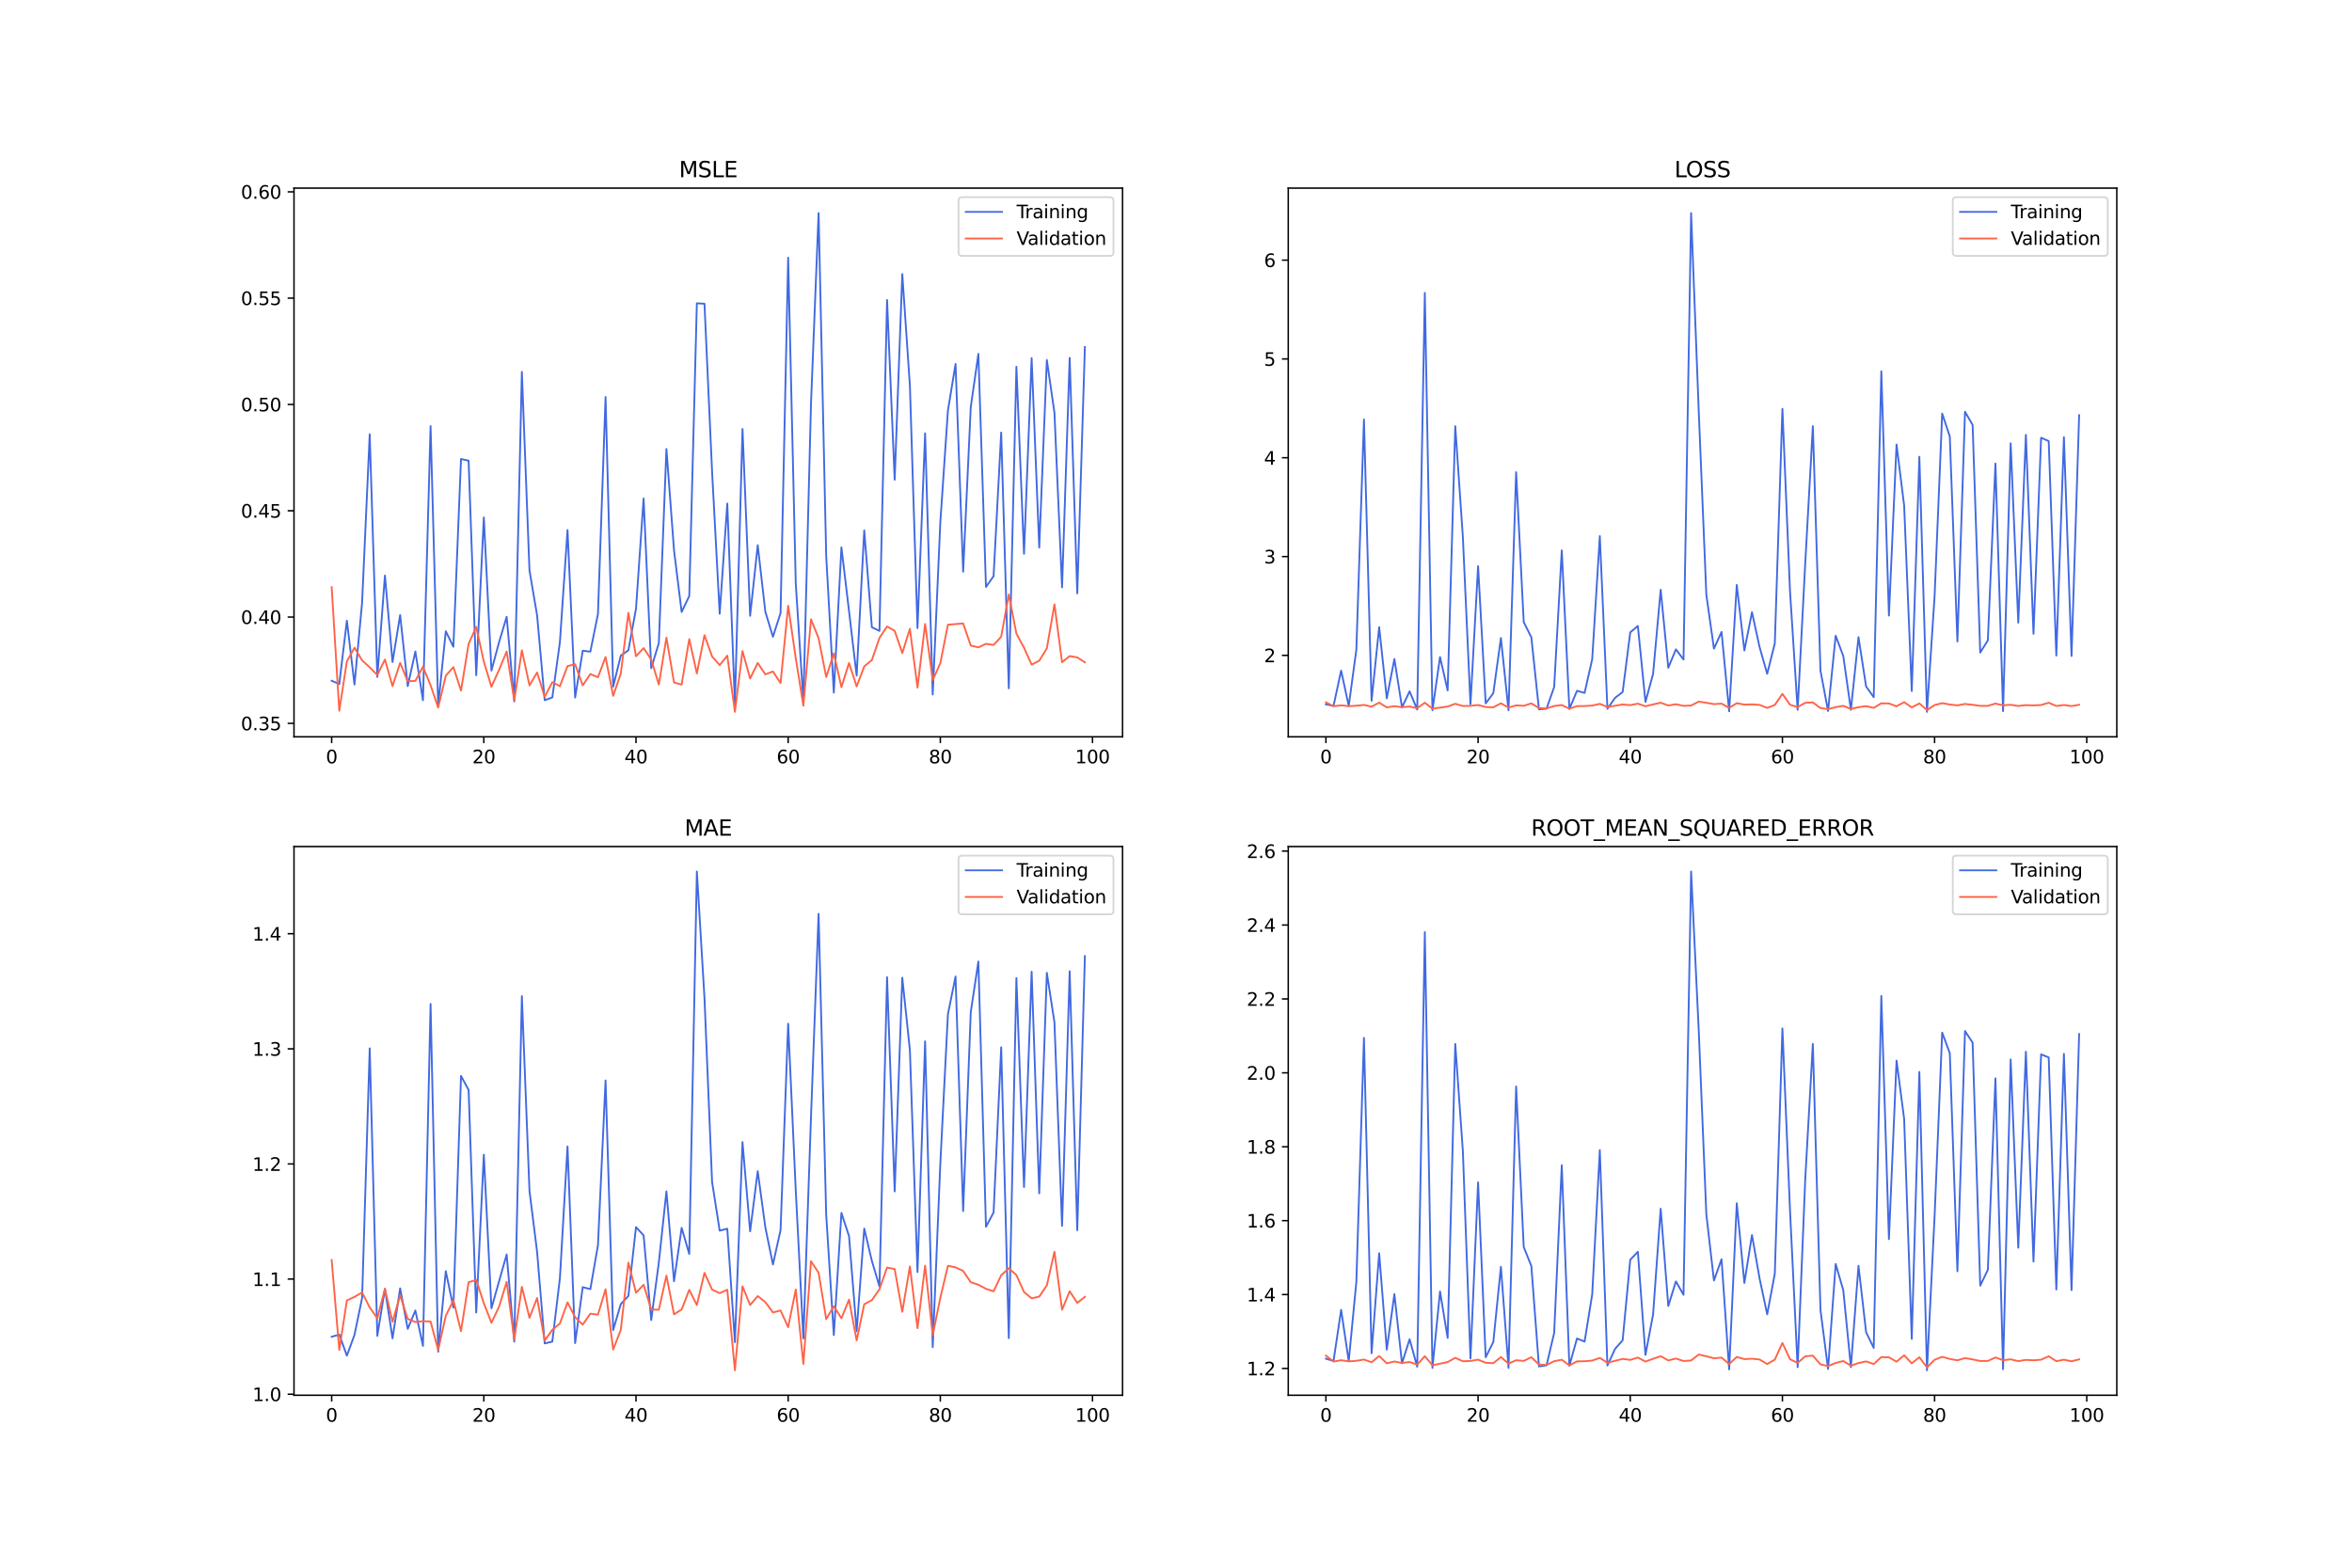 <?xml version="1.0" encoding="utf-8" standalone="no"?>
<!DOCTYPE svg PUBLIC "-//W3C//DTD SVG 1.1//EN"
  "http://www.w3.org/Graphics/SVG/1.1/DTD/svg11.dtd">
<svg xmlns:xlink="http://www.w3.org/1999/xlink" width="1296pt" height="864pt" viewBox="0 0 1296 864" xmlns="http://www.w3.org/2000/svg" version="1.1">
 <defs>
  <style type="text/css">*{stroke-linejoin: round; stroke-linecap: butt}</style>
 </defs>
 <g id="figure_1">
  <g id="patch_1">
   <path d="M 0 864 
L 1296 864 
L 1296 0 
L 0 0 
z
" style="fill: #ffffff"/>
  </g>
  <g id="axes_1">
   <g id="patch_2">
    <path d="M 162 406.08 
L 618.545 406.08 
L 618.545 103.68 
L 162 103.68 
z
" style="fill: #ffffff"/>
   </g>
   <g id="matplotlib.axis_1">
    <g id="xtick_1">
     <g id="line2d_1">
      <defs>
       <path id="m0ec8a1a618" d="M 0 0 
L 0 3.5 
" style="stroke: #000000; stroke-width: 0.8"/>
      </defs>
      <g>
       <use xlink:href="#m0ec8a1a618" x="182.752" y="406.08" style="stroke: #000000; stroke-width: 0.8"/>
      </g>
     </g>
     <g id="text_1">
      <!-- 0 -->
      <g transform="translate(179.571 420.678) scale(0.1 -0.1)">
       <defs>
        <path id="DejaVuSans-30" d="M 2034 4250 
Q 1547 4250 1301 3770 
Q 1056 3291 1056 2328 
Q 1056 1369 1301 889 
Q 1547 409 2034 409 
Q 2525 409 2770 889 
Q 3016 1369 3016 2328 
Q 3016 3291 2770 3770 
Q 2525 4250 2034 4250 
z
M 2034 4750 
Q 2819 4750 3233 4129 
Q 3647 3509 3647 2328 
Q 3647 1150 3233 529 
Q 2819 -91 2034 -91 
Q 1250 -91 836 529 
Q 422 1150 422 2328 
Q 422 3509 836 4129 
Q 1250 4750 2034 4750 
z
" transform="scale(0.016)"/>
       </defs>
       <use xlink:href="#DejaVuSans-30"/>
      </g>
     </g>
    </g>
    <g id="xtick_2">
     <g id="line2d_2">
      <g>
       <use xlink:href="#m0ec8a1a618" x="266.599" y="406.08" style="stroke: #000000; stroke-width: 0.8"/>
      </g>
     </g>
     <g id="text_2">
      <!-- 20 -->
      <g transform="translate(260.236 420.678) scale(0.1 -0.1)">
       <defs>
        <path id="DejaVuSans-32" d="M 1228 531 
L 3431 531 
L 3431 0 
L 469 0 
L 469 531 
Q 828 903 1448 1529 
Q 2069 2156 2228 2338 
Q 2531 2678 2651 2914 
Q 2772 3150 2772 3378 
Q 2772 3750 2511 3984 
Q 2250 4219 1831 4219 
Q 1534 4219 1204 4116 
Q 875 4013 500 3803 
L 500 4441 
Q 881 4594 1212 4672 
Q 1544 4750 1819 4750 
Q 2544 4750 2975 4387 
Q 3406 4025 3406 3419 
Q 3406 3131 3298 2873 
Q 3191 2616 2906 2266 
Q 2828 2175 2409 1742 
Q 1991 1309 1228 531 
z
" transform="scale(0.016)"/>
       </defs>
       <use xlink:href="#DejaVuSans-32"/>
       <use xlink:href="#DejaVuSans-30" x="63.623"/>
      </g>
     </g>
    </g>
    <g id="xtick_3">
     <g id="line2d_3">
      <g>
       <use xlink:href="#m0ec8a1a618" x="350.446" y="406.08" style="stroke: #000000; stroke-width: 0.8"/>
      </g>
     </g>
     <g id="text_3">
      <!-- 40 -->
      <g transform="translate(344.083 420.678) scale(0.1 -0.1)">
       <defs>
        <path id="DejaVuSans-34" d="M 2419 4116 
L 825 1625 
L 2419 1625 
L 2419 4116 
z
M 2253 4666 
L 3047 4666 
L 3047 1625 
L 3713 1625 
L 3713 1100 
L 3047 1100 
L 3047 0 
L 2419 0 
L 2419 1100 
L 313 1100 
L 313 1709 
L 2253 4666 
z
" transform="scale(0.016)"/>
       </defs>
       <use xlink:href="#DejaVuSans-34"/>
       <use xlink:href="#DejaVuSans-30" x="63.623"/>
      </g>
     </g>
    </g>
    <g id="xtick_4">
     <g id="line2d_4">
      <g>
       <use xlink:href="#m0ec8a1a618" x="434.292" y="406.08" style="stroke: #000000; stroke-width: 0.8"/>
      </g>
     </g>
     <g id="text_4">
      <!-- 60 -->
      <g transform="translate(427.93 420.678) scale(0.1 -0.1)">
       <defs>
        <path id="DejaVuSans-36" d="M 2113 2584 
Q 1688 2584 1439 2293 
Q 1191 2003 1191 1497 
Q 1191 994 1439 701 
Q 1688 409 2113 409 
Q 2538 409 2786 701 
Q 3034 994 3034 1497 
Q 3034 2003 2786 2293 
Q 2538 2584 2113 2584 
z
M 3366 4563 
L 3366 3988 
Q 3128 4100 2886 4159 
Q 2644 4219 2406 4219 
Q 1781 4219 1451 3797 
Q 1122 3375 1075 2522 
Q 1259 2794 1537 2939 
Q 1816 3084 2150 3084 
Q 2853 3084 3261 2657 
Q 3669 2231 3669 1497 
Q 3669 778 3244 343 
Q 2819 -91 2113 -91 
Q 1303 -91 875 529 
Q 447 1150 447 2328 
Q 447 3434 972 4092 
Q 1497 4750 2381 4750 
Q 2619 4750 2861 4703 
Q 3103 4656 3366 4563 
z
" transform="scale(0.016)"/>
       </defs>
       <use xlink:href="#DejaVuSans-36"/>
       <use xlink:href="#DejaVuSans-30" x="63.623"/>
      </g>
     </g>
    </g>
    <g id="xtick_5">
     <g id="line2d_5">
      <g>
       <use xlink:href="#m0ec8a1a618" x="518.139" y="406.08" style="stroke: #000000; stroke-width: 0.8"/>
      </g>
     </g>
     <g id="text_5">
      <!-- 80 -->
      <g transform="translate(511.776 420.678) scale(0.1 -0.1)">
       <defs>
        <path id="DejaVuSans-38" d="M 2034 2216 
Q 1584 2216 1326 1975 
Q 1069 1734 1069 1313 
Q 1069 891 1326 650 
Q 1584 409 2034 409 
Q 2484 409 2743 651 
Q 3003 894 3003 1313 
Q 3003 1734 2745 1975 
Q 2488 2216 2034 2216 
z
M 1403 2484 
Q 997 2584 770 2862 
Q 544 3141 544 3541 
Q 544 4100 942 4425 
Q 1341 4750 2034 4750 
Q 2731 4750 3128 4425 
Q 3525 4100 3525 3541 
Q 3525 3141 3298 2862 
Q 3072 2584 2669 2484 
Q 3125 2378 3379 2068 
Q 3634 1759 3634 1313 
Q 3634 634 3220 271 
Q 2806 -91 2034 -91 
Q 1263 -91 848 271 
Q 434 634 434 1313 
Q 434 1759 690 2068 
Q 947 2378 1403 2484 
z
M 1172 3481 
Q 1172 3119 1398 2916 
Q 1625 2713 2034 2713 
Q 2441 2713 2670 2916 
Q 2900 3119 2900 3481 
Q 2900 3844 2670 4047 
Q 2441 4250 2034 4250 
Q 1625 4250 1398 4047 
Q 1172 3844 1172 3481 
z
" transform="scale(0.016)"/>
       </defs>
       <use xlink:href="#DejaVuSans-38"/>
       <use xlink:href="#DejaVuSans-30" x="63.623"/>
      </g>
     </g>
    </g>
    <g id="xtick_6">
     <g id="line2d_6">
      <g>
       <use xlink:href="#m0ec8a1a618" x="601.986" y="406.08" style="stroke: #000000; stroke-width: 0.8"/>
      </g>
     </g>
     <g id="text_6">
      <!-- 100 -->
      <g transform="translate(592.442 420.678) scale(0.1 -0.1)">
       <defs>
        <path id="DejaVuSans-31" d="M 794 531 
L 1825 531 
L 1825 4091 
L 703 3866 
L 703 4441 
L 1819 4666 
L 2450 4666 
L 2450 531 
L 3481 531 
L 3481 0 
L 794 0 
L 794 531 
z
" transform="scale(0.016)"/>
       </defs>
       <use xlink:href="#DejaVuSans-31"/>
       <use xlink:href="#DejaVuSans-30" x="63.623"/>
       <use xlink:href="#DejaVuSans-30" x="127.246"/>
      </g>
     </g>
    </g>
   </g>
   <g id="matplotlib.axis_2">
    <g id="ytick_1">
     <g id="line2d_7">
      <defs>
       <path id="me57f637a87" d="M 0 0 
L -3.5 0 
" style="stroke: #000000; stroke-width: 0.8"/>
      </defs>
      <g>
       <use xlink:href="#me57f637a87" x="162" y="398.669" style="stroke: #000000; stroke-width: 0.8"/>
      </g>
     </g>
     <g id="text_7">
      <!-- 0.35 -->
      <g transform="translate(132.734 402.468) scale(0.1 -0.1)">
       <defs>
        <path id="DejaVuSans-2e" d="M 684 794 
L 1344 794 
L 1344 0 
L 684 0 
L 684 794 
z
" transform="scale(0.016)"/>
        <path id="DejaVuSans-33" d="M 2597 2516 
Q 3050 2419 3304 2112 
Q 3559 1806 3559 1356 
Q 3559 666 3084 287 
Q 2609 -91 1734 -91 
Q 1441 -91 1130 -33 
Q 819 25 488 141 
L 488 750 
Q 750 597 1062 519 
Q 1375 441 1716 441 
Q 2309 441 2620 675 
Q 2931 909 2931 1356 
Q 2931 1769 2642 2001 
Q 2353 2234 1838 2234 
L 1294 2234 
L 1294 2753 
L 1863 2753 
Q 2328 2753 2575 2939 
Q 2822 3125 2822 3475 
Q 2822 3834 2567 4026 
Q 2313 4219 1838 4219 
Q 1578 4219 1281 4162 
Q 984 4106 628 3988 
L 628 4550 
Q 988 4650 1302 4700 
Q 1616 4750 1894 4750 
Q 2613 4750 3031 4423 
Q 3450 4097 3450 3541 
Q 3450 3153 3228 2886 
Q 3006 2619 2597 2516 
z
" transform="scale(0.016)"/>
        <path id="DejaVuSans-35" d="M 691 4666 
L 3169 4666 
L 3169 4134 
L 1269 4134 
L 1269 2991 
Q 1406 3038 1543 3061 
Q 1681 3084 1819 3084 
Q 2600 3084 3056 2656 
Q 3513 2228 3513 1497 
Q 3513 744 3044 326 
Q 2575 -91 1722 -91 
Q 1428 -91 1123 -41 
Q 819 9 494 109 
L 494 744 
Q 775 591 1075 516 
Q 1375 441 1709 441 
Q 2250 441 2565 725 
Q 2881 1009 2881 1497 
Q 2881 1984 2565 2268 
Q 2250 2553 1709 2553 
Q 1456 2553 1204 2497 
Q 953 2441 691 2322 
L 691 4666 
z
" transform="scale(0.016)"/>
       </defs>
       <use xlink:href="#DejaVuSans-30"/>
       <use xlink:href="#DejaVuSans-2e" x="63.623"/>
       <use xlink:href="#DejaVuSans-33" x="95.41"/>
       <use xlink:href="#DejaVuSans-35" x="159.033"/>
      </g>
     </g>
    </g>
    <g id="ytick_2">
     <g id="line2d_8">
      <g>
       <use xlink:href="#me57f637a87" x="162" y="340.081" style="stroke: #000000; stroke-width: 0.8"/>
      </g>
     </g>
     <g id="text_8">
      <!-- 0.40 -->
      <g transform="translate(132.734 343.88) scale(0.1 -0.1)">
       <use xlink:href="#DejaVuSans-30"/>
       <use xlink:href="#DejaVuSans-2e" x="63.623"/>
       <use xlink:href="#DejaVuSans-34" x="95.41"/>
       <use xlink:href="#DejaVuSans-30" x="159.033"/>
      </g>
     </g>
    </g>
    <g id="ytick_3">
     <g id="line2d_9">
      <g>
       <use xlink:href="#me57f637a87" x="162" y="281.493" style="stroke: #000000; stroke-width: 0.8"/>
      </g>
     </g>
     <g id="text_9">
      <!-- 0.45 -->
      <g transform="translate(132.734 285.292) scale(0.1 -0.1)">
       <use xlink:href="#DejaVuSans-30"/>
       <use xlink:href="#DejaVuSans-2e" x="63.623"/>
       <use xlink:href="#DejaVuSans-34" x="95.41"/>
       <use xlink:href="#DejaVuSans-35" x="159.033"/>
      </g>
     </g>
    </g>
    <g id="ytick_4">
     <g id="line2d_10">
      <g>
       <use xlink:href="#me57f637a87" x="162" y="222.904" style="stroke: #000000; stroke-width: 0.8"/>
      </g>
     </g>
     <g id="text_10">
      <!-- 0.50 -->
      <g transform="translate(132.734 226.703) scale(0.1 -0.1)">
       <use xlink:href="#DejaVuSans-30"/>
       <use xlink:href="#DejaVuSans-2e" x="63.623"/>
       <use xlink:href="#DejaVuSans-35" x="95.41"/>
       <use xlink:href="#DejaVuSans-30" x="159.033"/>
      </g>
     </g>
    </g>
    <g id="ytick_5">
     <g id="line2d_11">
      <g>
       <use xlink:href="#me57f637a87" x="162" y="164.316" style="stroke: #000000; stroke-width: 0.8"/>
      </g>
     </g>
     <g id="text_11">
      <!-- 0.55 -->
      <g transform="translate(132.734 168.115) scale(0.1 -0.1)">
       <use xlink:href="#DejaVuSans-30"/>
       <use xlink:href="#DejaVuSans-2e" x="63.623"/>
       <use xlink:href="#DejaVuSans-35" x="95.41"/>
       <use xlink:href="#DejaVuSans-35" x="159.033"/>
      </g>
     </g>
    </g>
    <g id="ytick_6">
     <g id="line2d_12">
      <g>
       <use xlink:href="#me57f637a87" x="162" y="105.727" style="stroke: #000000; stroke-width: 0.8"/>
      </g>
     </g>
     <g id="text_12">
      <!-- 0.60 -->
      <g transform="translate(132.734 109.527) scale(0.1 -0.1)">
       <use xlink:href="#DejaVuSans-30"/>
       <use xlink:href="#DejaVuSans-2e" x="63.623"/>
       <use xlink:href="#DejaVuSans-36" x="95.41"/>
       <use xlink:href="#DejaVuSans-30" x="159.033"/>
      </g>
     </g>
    </g>
   </g>
   <g id="line2d_13">
    <path d="M 182.752 375.169 
L 186.944 377.006 
L 191.137 342.089 
L 195.329 377.253 
L 199.521 332.089 
L 203.714 239.341 
L 207.906 373.107 
L 212.098 317.191 
L 216.291 364.869 
L 220.483 338.971 
L 224.675 378.133 
L 228.868 359.047 
L 233.06 385.938 
L 237.252 234.85 
L 241.445 388.815 
L 245.637 347.911 
L 249.829 356.463 
L 254.022 252.974 
L 258.214 253.906 
L 262.406 372.131 
L 266.599 285.179 
L 270.791 369.601 
L 274.983 353.984 
L 279.176 339.934 
L 283.368 386.572 
L 287.56 204.95 
L 291.753 314.361 
L 295.945 339.076 
L 300.137 385.9 
L 304.33 384.403 
L 308.522 353.873 
L 312.714 292.109 
L 316.907 384.444 
L 321.099 358.627 
L 325.292 359.155 
L 329.484 338.404 
L 333.676 218.806 
L 337.869 378.417 
L 342.061 361.343 
L 346.253 358.402 
L 350.446 335.452 
L 354.638 274.736 
L 358.83 368.266 
L 363.023 354.47 
L 367.215 247.456 
L 371.407 303.363 
L 375.6 337.274 
L 379.792 328.496 
L 383.984 167.161 
L 388.177 167.372 
L 392.369 259.762 
L 396.561 338.266 
L 400.754 277.519 
L 404.946 388.158 
L 409.138 236.418 
L 413.331 339.404 
L 417.523 300.47 
L 421.715 337.145 
L 425.908 350.959 
L 430.1 337.863 
L 434.292 142.013 
L 438.485 321.69 
L 442.677 386.667 
L 446.869 222.602 
L 451.062 117.425 
L 455.254 306.396 
L 459.446 381.71 
L 463.639 301.662 
L 467.831 336.795 
L 472.023 372.365 
L 476.216 292.307 
L 480.408 345.692 
L 484.6 347.725 
L 488.793 165.328 
L 492.985 264.371 
L 497.177 151.056 
L 501.37 212.55 
L 505.562 346.173 
L 509.754 238.786 
L 513.947 382.794 
L 518.139 287.723 
L 522.331 226.262 
L 526.524 200.593 
L 530.716 315.093 
L 534.908 224.343 
L 539.101 195.035 
L 543.293 323.48 
L 547.485 317.543 
L 551.678 238.371 
L 555.87 379.38 
L 560.062 202.109 
L 564.255 305.219 
L 568.447 197.384 
L 572.639 301.769 
L 576.832 198.404 
L 581.024 227.474 
L 585.216 323.705 
L 589.409 197.227 
L 593.601 327.043 
L 597.793 191.264 
" clip-path="url(#p6dd8c88935)" style="fill: none; stroke: #4169e1; stroke-linecap: square"/>
   </g>
   <g id="line2d_14">
    <path d="M 182.752 323.594 
L 186.944 391.732 
L 191.137 364.471 
L 195.329 356.985 
L 199.521 363.941 
L 203.714 367.789 
L 207.906 372.001 
L 212.098 363.493 
L 216.291 378.122 
L 220.483 365.357 
L 224.675 375.492 
L 228.868 375.246 
L 233.06 367.478 
L 237.252 377.667 
L 241.445 389.946 
L 245.637 372.406 
L 249.829 367.681 
L 254.022 380.579 
L 258.214 354.877 
L 262.406 345.51 
L 266.599 364.622 
L 270.791 378.505 
L 274.983 369.206 
L 279.176 359.053 
L 283.368 386.061 
L 287.56 358.387 
L 291.753 377.742 
L 295.945 370.636 
L 300.137 383.976 
L 304.33 375.988 
L 308.522 378.175 
L 312.714 367.102 
L 316.907 366.088 
L 321.099 377.729 
L 325.292 371.504 
L 329.484 373.259 
L 333.676 362.1 
L 337.869 383.518 
L 342.061 371.28 
L 346.253 337.796 
L 350.446 361.688 
L 354.638 357.174 
L 358.83 363.451 
L 363.023 377.282 
L 367.215 351.422 
L 371.407 376.14 
L 375.6 377.274 
L 379.792 352.23 
L 383.984 371.163 
L 388.177 350.053 
L 392.369 361.806 
L 396.561 366.567 
L 400.754 361.341 
L 404.946 392.335 
L 409.138 358.832 
L 413.331 373.976 
L 417.523 365.395 
L 421.715 371.667 
L 425.908 370.07 
L 430.1 376.487 
L 434.292 333.852 
L 438.485 362.795 
L 442.677 388.984 
L 446.869 341.325 
L 451.062 351.751 
L 455.254 373.117 
L 459.446 360.105 
L 463.639 378.7 
L 467.831 365.373 
L 472.023 378.302 
L 476.216 367.256 
L 480.408 363.815 
L 484.6 351.593 
L 488.793 345.266 
L 492.985 347.662 
L 497.177 359.94 
L 501.37 346.572 
L 505.562 378.966 
L 509.754 343.892 
L 513.947 374.837 
L 518.139 365.5 
L 522.331 344.303 
L 526.524 343.945 
L 530.716 343.601 
L 534.908 355.803 
L 539.101 356.786 
L 543.293 354.833 
L 547.485 355.459 
L 551.678 350.924 
L 555.87 327.665 
L 560.062 349.24 
L 564.255 356.992 
L 568.447 366.286 
L 572.639 364.154 
L 576.832 357.337 
L 581.024 333.109 
L 585.216 364.957 
L 589.409 361.587 
L 593.601 362.312 
L 597.793 365.024 
" clip-path="url(#p6dd8c88935)" style="fill: none; stroke: #ff6347; stroke-linecap: square"/>
   </g>
   <g id="patch_3">
    <path d="M 162 406.08 
L 162 103.68 
" style="fill: none; stroke: #000000; stroke-width: 0.8; stroke-linejoin: miter; stroke-linecap: square"/>
   </g>
   <g id="patch_4">
    <path d="M 618.545 406.08 
L 618.545 103.68 
" style="fill: none; stroke: #000000; stroke-width: 0.8; stroke-linejoin: miter; stroke-linecap: square"/>
   </g>
   <g id="patch_5">
    <path d="M 162 406.08 
L 618.545 406.08 
" style="fill: none; stroke: #000000; stroke-width: 0.8; stroke-linejoin: miter; stroke-linecap: square"/>
   </g>
   <g id="patch_6">
    <path d="M 162 103.68 
L 618.545 103.68 
" style="fill: none; stroke: #000000; stroke-width: 0.8; stroke-linejoin: miter; stroke-linecap: square"/>
   </g>
   <g id="text_13">
    <!-- MSLE -->
    <g transform="translate(374.152 97.68) scale(0.12 -0.12)">
     <defs>
      <path id="DejaVuSans-4d" d="M 628 4666 
L 1569 4666 
L 2759 1491 
L 3956 4666 
L 4897 4666 
L 4897 0 
L 4281 0 
L 4281 4097 
L 3078 897 
L 2444 897 
L 1241 4097 
L 1241 0 
L 628 0 
L 628 4666 
z
" transform="scale(0.016)"/>
      <path id="DejaVuSans-53" d="M 3425 4513 
L 3425 3897 
Q 3066 4069 2747 4153 
Q 2428 4238 2131 4238 
Q 1616 4238 1336 4038 
Q 1056 3838 1056 3469 
Q 1056 3159 1242 3001 
Q 1428 2844 1947 2747 
L 2328 2669 
Q 3034 2534 3370 2195 
Q 3706 1856 3706 1288 
Q 3706 609 3251 259 
Q 2797 -91 1919 -91 
Q 1588 -91 1214 -16 
Q 841 59 441 206 
L 441 856 
Q 825 641 1194 531 
Q 1563 422 1919 422 
Q 2459 422 2753 634 
Q 3047 847 3047 1241 
Q 3047 1584 2836 1778 
Q 2625 1972 2144 2069 
L 1759 2144 
Q 1053 2284 737 2584 
Q 422 2884 422 3419 
Q 422 4038 858 4394 
Q 1294 4750 2059 4750 
Q 2388 4750 2728 4690 
Q 3069 4631 3425 4513 
z
" transform="scale(0.016)"/>
      <path id="DejaVuSans-4c" d="M 628 4666 
L 1259 4666 
L 1259 531 
L 3531 531 
L 3531 0 
L 628 0 
L 628 4666 
z
" transform="scale(0.016)"/>
      <path id="DejaVuSans-45" d="M 628 4666 
L 3578 4666 
L 3578 4134 
L 1259 4134 
L 1259 2753 
L 3481 2753 
L 3481 2222 
L 1259 2222 
L 1259 531 
L 3634 531 
L 3634 0 
L 628 0 
L 628 4666 
z
" transform="scale(0.016)"/>
     </defs>
     <use xlink:href="#DejaVuSans-4d"/>
     <use xlink:href="#DejaVuSans-53" x="86.279"/>
     <use xlink:href="#DejaVuSans-4c" x="149.756"/>
     <use xlink:href="#DejaVuSans-45" x="205.469"/>
    </g>
   </g>
   <g id="legend_1">
    <g id="patch_7">
     <path d="M 530.164 141.036 
L 611.545 141.036 
Q 613.545 141.036 613.545 139.036 
L 613.545 110.68 
Q 613.545 108.68 611.545 108.68 
L 530.164 108.68 
Q 528.164 108.68 528.164 110.68 
L 528.164 139.036 
Q 528.164 141.036 530.164 141.036 
z
" style="fill: #ffffff; opacity: 0.8; stroke: #cccccc; stroke-linejoin: miter"/>
    </g>
    <g id="line2d_15">
     <path d="M 532.164 116.778 
L 542.164 116.778 
L 552.164 116.778 
" style="fill: none; stroke: #4169e1; stroke-linecap: square"/>
    </g>
    <g id="text_14">
     <!-- Training -->
     <g transform="translate(560.164 120.278) scale(0.1 -0.1)">
      <defs>
       <path id="DejaVuSans-54" d="M -19 4666 
L 3928 4666 
L 3928 4134 
L 2272 4134 
L 2272 0 
L 1638 0 
L 1638 4134 
L -19 4134 
L -19 4666 
z
" transform="scale(0.016)"/>
       <path id="DejaVuSans-72" d="M 2631 2963 
Q 2534 3019 2420 3045 
Q 2306 3072 2169 3072 
Q 1681 3072 1420 2755 
Q 1159 2438 1159 1844 
L 1159 0 
L 581 0 
L 581 3500 
L 1159 3500 
L 1159 2956 
Q 1341 3275 1631 3429 
Q 1922 3584 2338 3584 
Q 2397 3584 2469 3576 
Q 2541 3569 2628 3553 
L 2631 2963 
z
" transform="scale(0.016)"/>
       <path id="DejaVuSans-61" d="M 2194 1759 
Q 1497 1759 1228 1600 
Q 959 1441 959 1056 
Q 959 750 1161 570 
Q 1363 391 1709 391 
Q 2188 391 2477 730 
Q 2766 1069 2766 1631 
L 2766 1759 
L 2194 1759 
z
M 3341 1997 
L 3341 0 
L 2766 0 
L 2766 531 
Q 2569 213 2275 61 
Q 1981 -91 1556 -91 
Q 1019 -91 701 211 
Q 384 513 384 1019 
Q 384 1609 779 1909 
Q 1175 2209 1959 2209 
L 2766 2209 
L 2766 2266 
Q 2766 2663 2505 2880 
Q 2244 3097 1772 3097 
Q 1472 3097 1187 3025 
Q 903 2953 641 2809 
L 641 3341 
Q 956 3463 1253 3523 
Q 1550 3584 1831 3584 
Q 2591 3584 2966 3190 
Q 3341 2797 3341 1997 
z
" transform="scale(0.016)"/>
       <path id="DejaVuSans-69" d="M 603 3500 
L 1178 3500 
L 1178 0 
L 603 0 
L 603 3500 
z
M 603 4863 
L 1178 4863 
L 1178 4134 
L 603 4134 
L 603 4863 
z
" transform="scale(0.016)"/>
       <path id="DejaVuSans-6e" d="M 3513 2113 
L 3513 0 
L 2938 0 
L 2938 2094 
Q 2938 2591 2744 2837 
Q 2550 3084 2163 3084 
Q 1697 3084 1428 2787 
Q 1159 2491 1159 1978 
L 1159 0 
L 581 0 
L 581 3500 
L 1159 3500 
L 1159 2956 
Q 1366 3272 1645 3428 
Q 1925 3584 2291 3584 
Q 2894 3584 3203 3211 
Q 3513 2838 3513 2113 
z
" transform="scale(0.016)"/>
       <path id="DejaVuSans-67" d="M 2906 1791 
Q 2906 2416 2648 2759 
Q 2391 3103 1925 3103 
Q 1463 3103 1205 2759 
Q 947 2416 947 1791 
Q 947 1169 1205 825 
Q 1463 481 1925 481 
Q 2391 481 2648 825 
Q 2906 1169 2906 1791 
z
M 3481 434 
Q 3481 -459 3084 -895 
Q 2688 -1331 1869 -1331 
Q 1566 -1331 1297 -1286 
Q 1028 -1241 775 -1147 
L 775 -588 
Q 1028 -725 1275 -790 
Q 1522 -856 1778 -856 
Q 2344 -856 2625 -561 
Q 2906 -266 2906 331 
L 2906 616 
Q 2728 306 2450 153 
Q 2172 0 1784 0 
Q 1141 0 747 490 
Q 353 981 353 1791 
Q 353 2603 747 3093 
Q 1141 3584 1784 3584 
Q 2172 3584 2450 3431 
Q 2728 3278 2906 2969 
L 2906 3500 
L 3481 3500 
L 3481 434 
z
" transform="scale(0.016)"/>
      </defs>
      <use xlink:href="#DejaVuSans-54"/>
      <use xlink:href="#DejaVuSans-72" x="46.334"/>
      <use xlink:href="#DejaVuSans-61" x="87.447"/>
      <use xlink:href="#DejaVuSans-69" x="148.727"/>
      <use xlink:href="#DejaVuSans-6e" x="176.51"/>
      <use xlink:href="#DejaVuSans-69" x="239.889"/>
      <use xlink:href="#DejaVuSans-6e" x="267.672"/>
      <use xlink:href="#DejaVuSans-67" x="331.051"/>
     </g>
    </g>
    <g id="line2d_16">
     <path d="M 532.164 131.457 
L 542.164 131.457 
L 552.164 131.457 
" style="fill: none; stroke: #ff6347; stroke-linecap: square"/>
    </g>
    <g id="text_15">
     <!-- Validation -->
     <g transform="translate(560.164 134.957) scale(0.1 -0.1)">
      <defs>
       <path id="DejaVuSans-56" d="M 1831 0 
L 50 4666 
L 709 4666 
L 2188 738 
L 3669 4666 
L 4325 4666 
L 2547 0 
L 1831 0 
z
" transform="scale(0.016)"/>
       <path id="DejaVuSans-6c" d="M 603 4863 
L 1178 4863 
L 1178 0 
L 603 0 
L 603 4863 
z
" transform="scale(0.016)"/>
       <path id="DejaVuSans-64" d="M 2906 2969 
L 2906 4863 
L 3481 4863 
L 3481 0 
L 2906 0 
L 2906 525 
Q 2725 213 2448 61 
Q 2172 -91 1784 -91 
Q 1150 -91 751 415 
Q 353 922 353 1747 
Q 353 2572 751 3078 
Q 1150 3584 1784 3584 
Q 2172 3584 2448 3432 
Q 2725 3281 2906 2969 
z
M 947 1747 
Q 947 1113 1208 752 
Q 1469 391 1925 391 
Q 2381 391 2643 752 
Q 2906 1113 2906 1747 
Q 2906 2381 2643 2742 
Q 2381 3103 1925 3103 
Q 1469 3103 1208 2742 
Q 947 2381 947 1747 
z
" transform="scale(0.016)"/>
       <path id="DejaVuSans-74" d="M 1172 4494 
L 1172 3500 
L 2356 3500 
L 2356 3053 
L 1172 3053 
L 1172 1153 
Q 1172 725 1289 603 
Q 1406 481 1766 481 
L 2356 481 
L 2356 0 
L 1766 0 
Q 1100 0 847 248 
Q 594 497 594 1153 
L 594 3053 
L 172 3053 
L 172 3500 
L 594 3500 
L 594 4494 
L 1172 4494 
z
" transform="scale(0.016)"/>
       <path id="DejaVuSans-6f" d="M 1959 3097 
Q 1497 3097 1228 2736 
Q 959 2375 959 1747 
Q 959 1119 1226 758 
Q 1494 397 1959 397 
Q 2419 397 2687 759 
Q 2956 1122 2956 1747 
Q 2956 2369 2687 2733 
Q 2419 3097 1959 3097 
z
M 1959 3584 
Q 2709 3584 3137 3096 
Q 3566 2609 3566 1747 
Q 3566 888 3137 398 
Q 2709 -91 1959 -91 
Q 1206 -91 779 398 
Q 353 888 353 1747 
Q 353 2609 779 3096 
Q 1206 3584 1959 3584 
z
" transform="scale(0.016)"/>
      </defs>
      <use xlink:href="#DejaVuSans-56"/>
      <use xlink:href="#DejaVuSans-61" x="60.658"/>
      <use xlink:href="#DejaVuSans-6c" x="121.938"/>
      <use xlink:href="#DejaVuSans-69" x="149.721"/>
      <use xlink:href="#DejaVuSans-64" x="177.504"/>
      <use xlink:href="#DejaVuSans-61" x="240.98"/>
      <use xlink:href="#DejaVuSans-74" x="302.26"/>
      <use xlink:href="#DejaVuSans-69" x="341.469"/>
      <use xlink:href="#DejaVuSans-6f" x="369.252"/>
      <use xlink:href="#DejaVuSans-6e" x="430.434"/>
     </g>
    </g>
   </g>
  </g>
  <g id="axes_2">
   <g id="patch_8">
    <path d="M 709.855 406.08 
L 1166.4 406.08 
L 1166.4 103.68 
L 709.855 103.68 
z
" style="fill: #ffffff"/>
   </g>
   <g id="matplotlib.axis_3">
    <g id="xtick_7">
     <g id="line2d_17">
      <g>
       <use xlink:href="#m0ec8a1a618" x="730.607" y="406.08" style="stroke: #000000; stroke-width: 0.8"/>
      </g>
     </g>
     <g id="text_16">
      <!-- 0 -->
      <g transform="translate(727.425 420.678) scale(0.1 -0.1)">
       <use xlink:href="#DejaVuSans-30"/>
      </g>
     </g>
    </g>
    <g id="xtick_8">
     <g id="line2d_18">
      <g>
       <use xlink:href="#m0ec8a1a618" x="814.453" y="406.08" style="stroke: #000000; stroke-width: 0.8"/>
      </g>
     </g>
     <g id="text_17">
      <!-- 20 -->
      <g transform="translate(808.091 420.678) scale(0.1 -0.1)">
       <use xlink:href="#DejaVuSans-32"/>
       <use xlink:href="#DejaVuSans-30" x="63.623"/>
      </g>
     </g>
    </g>
    <g id="xtick_9">
     <g id="line2d_19">
      <g>
       <use xlink:href="#m0ec8a1a618" x="898.3" y="406.08" style="stroke: #000000; stroke-width: 0.8"/>
      </g>
     </g>
     <g id="text_18">
      <!-- 40 -->
      <g transform="translate(891.938 420.678) scale(0.1 -0.1)">
       <use xlink:href="#DejaVuSans-34"/>
       <use xlink:href="#DejaVuSans-30" x="63.623"/>
      </g>
     </g>
    </g>
    <g id="xtick_10">
     <g id="line2d_20">
      <g>
       <use xlink:href="#m0ec8a1a618" x="982.147" y="406.08" style="stroke: #000000; stroke-width: 0.8"/>
      </g>
     </g>
     <g id="text_19">
      <!-- 60 -->
      <g transform="translate(975.784 420.678) scale(0.1 -0.1)">
       <use xlink:href="#DejaVuSans-36"/>
       <use xlink:href="#DejaVuSans-30" x="63.623"/>
      </g>
     </g>
    </g>
    <g id="xtick_11">
     <g id="line2d_21">
      <g>
       <use xlink:href="#m0ec8a1a618" x="1065.994" y="406.08" style="stroke: #000000; stroke-width: 0.8"/>
      </g>
     </g>
     <g id="text_20">
      <!-- 80 -->
      <g transform="translate(1059.631 420.678) scale(0.1 -0.1)">
       <use xlink:href="#DejaVuSans-38"/>
       <use xlink:href="#DejaVuSans-30" x="63.623"/>
      </g>
     </g>
    </g>
    <g id="xtick_12">
     <g id="line2d_22">
      <g>
       <use xlink:href="#m0ec8a1a618" x="1149.84" y="406.08" style="stroke: #000000; stroke-width: 0.8"/>
      </g>
     </g>
     <g id="text_21">
      <!-- 100 -->
      <g transform="translate(1140.297 420.678) scale(0.1 -0.1)">
       <use xlink:href="#DejaVuSans-31"/>
       <use xlink:href="#DejaVuSans-30" x="63.623"/>
       <use xlink:href="#DejaVuSans-30" x="127.246"/>
      </g>
     </g>
    </g>
   </g>
   <g id="matplotlib.axis_4">
    <g id="ytick_7">
     <g id="line2d_23">
      <g>
       <use xlink:href="#me57f637a87" x="709.855" y="361.188" style="stroke: #000000; stroke-width: 0.8"/>
      </g>
     </g>
     <g id="text_22">
      <!-- 2 -->
      <g transform="translate(696.492 364.987) scale(0.1 -0.1)">
       <use xlink:href="#DejaVuSans-32"/>
      </g>
     </g>
    </g>
    <g id="ytick_8">
     <g id="line2d_24">
      <g>
       <use xlink:href="#me57f637a87" x="709.855" y="306.733" style="stroke: #000000; stroke-width: 0.8"/>
      </g>
     </g>
     <g id="text_23">
      <!-- 3 -->
      <g transform="translate(696.492 310.532) scale(0.1 -0.1)">
       <use xlink:href="#DejaVuSans-33"/>
      </g>
     </g>
    </g>
    <g id="ytick_9">
     <g id="line2d_25">
      <g>
       <use xlink:href="#me57f637a87" x="709.855" y="252.278" style="stroke: #000000; stroke-width: 0.8"/>
      </g>
     </g>
     <g id="text_24">
      <!-- 4 -->
      <g transform="translate(696.492 256.077) scale(0.1 -0.1)">
       <use xlink:href="#DejaVuSans-34"/>
      </g>
     </g>
    </g>
    <g id="ytick_10">
     <g id="line2d_26">
      <g>
       <use xlink:href="#me57f637a87" x="709.855" y="197.823" style="stroke: #000000; stroke-width: 0.8"/>
      </g>
     </g>
     <g id="text_25">
      <!-- 5 -->
      <g transform="translate(696.492 201.623) scale(0.1 -0.1)">
       <use xlink:href="#DejaVuSans-35"/>
      </g>
     </g>
    </g>
    <g id="ytick_11">
     <g id="line2d_27">
      <g>
       <use xlink:href="#me57f637a87" x="709.855" y="143.368" style="stroke: #000000; stroke-width: 0.8"/>
      </g>
     </g>
     <g id="text_26">
      <!-- 6 -->
      <g transform="translate(696.492 147.168) scale(0.1 -0.1)">
       <use xlink:href="#DejaVuSans-36"/>
      </g>
     </g>
    </g>
   </g>
   <g id="line2d_28">
    <path d="M 730.607 388.188 
L 734.799 389.03 
L 738.991 369.575 
L 743.184 389.077 
L 747.376 358.056 
L 751.568 231.18 
L 755.761 386.192 
L 759.953 345.646 
L 764.145 384.89 
L 768.338 363.188 
L 772.53 389.857 
L 776.722 381.013 
L 780.915 391.071 
L 785.107 161.415 
L 789.299 391.482 
L 793.492 362.101 
L 797.684 380.522 
L 801.876 234.875 
L 806.069 295.985 
L 810.261 388.128 
L 814.453 312.047 
L 818.646 387.676 
L 822.838 382.056 
L 827.03 351.632 
L 831.223 391.489 
L 835.415 260.239 
L 839.607 342.859 
L 843.8 351.251 
L 847.992 390.975 
L 852.184 390.561 
L 856.377 378.619 
L 860.569 303.351 
L 864.761 390.717 
L 868.954 380.729 
L 873.146 381.891 
L 877.338 363.304 
L 881.531 295.46 
L 885.723 390.629 
L 889.915 384.624 
L 894.108 381.41 
L 898.3 348.518 
L 902.492 344.996 
L 906.685 386.83 
L 910.877 371.416 
L 915.069 325.036 
L 919.262 368.034 
L 923.454 357.872 
L 927.646 363.472 
L 931.839 117.425 
L 936.031 226.351 
L 940.223 327.718 
L 944.416 357.482 
L 948.608 348.287 
L 952.8 392.013 
L 956.993 322.377 
L 961.185 358.526 
L 965.377 337.409 
L 969.57 356.66 
L 973.762 371.353 
L 977.954 354.603 
L 982.147 225.322 
L 986.339 325.912 
L 990.531 391.221 
L 994.724 310.459 
L 998.916 234.882 
L 1003.108 369.572 
L 1007.301 391.872 
L 1011.493 350.365 
L 1015.686 361.577 
L 1019.878 391.204 
L 1024.07 351.166 
L 1028.263 378.341 
L 1032.455 384.243 
L 1036.647 204.614 
L 1040.84 339.273 
L 1045.032 245.011 
L 1049.224 278.605 
L 1053.417 380.861 
L 1057.609 251.732 
L 1061.801 392.335 
L 1065.994 328.699 
L 1070.186 227.922 
L 1074.378 240.577 
L 1078.571 353.547 
L 1082.763 226.93 
L 1086.955 234.188 
L 1091.148 359.662 
L 1095.34 352.92 
L 1099.532 255.497 
L 1103.725 391.938 
L 1107.917 244.317 
L 1112.109 343.172 
L 1116.302 239.661 
L 1120.494 349.318 
L 1124.686 241.254 
L 1128.879 243.099 
L 1133.071 361.286 
L 1137.263 240.936 
L 1141.456 361.536 
L 1145.648 228.843 
" clip-path="url(#p7aaeede390)" style="fill: none; stroke: #4169e1; stroke-linecap: square"/>
   </g>
   <g id="line2d_29">
    <path d="M 730.607 387.082 
L 734.799 389.23 
L 738.991 388.744 
L 743.184 389.176 
L 747.376 388.953 
L 751.568 388.504 
L 755.761 389.485 
L 759.953 387.214 
L 764.145 389.864 
L 768.338 389.196 
L 772.53 389.745 
L 776.722 389.394 
L 780.915 390.312 
L 785.107 387.273 
L 789.299 390.564 
L 793.492 389.981 
L 797.684 389.41 
L 801.876 387.873 
L 806.069 389.108 
L 810.261 389.02 
L 814.453 388.539 
L 818.646 389.653 
L 822.838 389.815 
L 827.03 387.618 
L 831.223 389.95 
L 835.415 388.757 
L 839.607 388.994 
L 843.8 387.659 
L 847.992 390.258 
L 852.184 390.453 
L 856.377 389.1 
L 860.569 388.572 
L 864.761 390.591 
L 868.954 389.159 
L 873.146 389.11 
L 877.338 388.875 
L 881.531 387.918 
L 885.723 389.636 
L 889.915 388.972 
L 894.108 388.268 
L 898.3 388.625 
L 902.492 387.795 
L 906.685 389.231 
L 910.877 388.23 
L 915.069 387.285 
L 919.262 388.815 
L 923.454 388.13 
L 927.646 389.03 
L 931.839 388.829 
L 936.031 386.683 
L 940.223 387.306 
L 944.416 388.058 
L 948.608 387.797 
L 952.8 390.102 
L 956.993 387.551 
L 961.185 388.341 
L 965.377 388.206 
L 969.57 388.489 
L 973.762 390.132 
L 977.954 388.526 
L 982.147 382.409 
L 986.339 388.399 
L 990.531 389.716 
L 994.724 387.335 
L 998.916 387.084 
L 1003.108 390.239 
L 1007.301 390.823 
L 1011.493 389.739 
L 1015.686 389.019 
L 1019.878 390.708 
L 1024.07 389.764 
L 1028.263 389.168 
L 1032.455 390.135 
L 1036.647 387.608 
L 1040.84 387.7 
L 1045.032 389.269 
L 1049.224 386.962 
L 1053.417 389.856 
L 1057.609 387.681 
L 1061.801 391.31 
L 1065.994 388.595 
L 1070.186 387.52 
L 1074.378 388.288 
L 1078.571 388.766 
L 1082.763 387.982 
L 1086.955 388.45 
L 1091.148 389.02 
L 1095.34 389.02 
L 1099.532 387.752 
L 1103.725 388.729 
L 1107.917 388.432 
L 1112.109 389.078 
L 1116.302 388.618 
L 1120.494 388.775 
L 1124.686 388.551 
L 1128.879 387.304 
L 1133.071 389.093 
L 1137.263 388.555 
L 1141.456 389.134 
L 1145.648 388.429 
" clip-path="url(#p7aaeede390)" style="fill: none; stroke: #ff6347; stroke-linecap: square"/>
   </g>
   <g id="patch_9">
    <path d="M 709.855 406.08 
L 709.855 103.68 
" style="fill: none; stroke: #000000; stroke-width: 0.8; stroke-linejoin: miter; stroke-linecap: square"/>
   </g>
   <g id="patch_10">
    <path d="M 1166.4 406.08 
L 1166.4 103.68 
" style="fill: none; stroke: #000000; stroke-width: 0.8; stroke-linejoin: miter; stroke-linecap: square"/>
   </g>
   <g id="patch_11">
    <path d="M 709.855 406.08 
L 1166.4 406.08 
" style="fill: none; stroke: #000000; stroke-width: 0.8; stroke-linejoin: miter; stroke-linecap: square"/>
   </g>
   <g id="patch_12">
    <path d="M 709.855 103.68 
L 1166.4 103.68 
" style="fill: none; stroke: #000000; stroke-width: 0.8; stroke-linejoin: miter; stroke-linecap: square"/>
   </g>
   <g id="text_27">
    <!-- LOSS -->
    <g transform="translate(922.66 97.68) scale(0.12 -0.12)">
     <defs>
      <path id="DejaVuSans-4f" d="M 2522 4238 
Q 1834 4238 1429 3725 
Q 1025 3213 1025 2328 
Q 1025 1447 1429 934 
Q 1834 422 2522 422 
Q 3209 422 3611 934 
Q 4013 1447 4013 2328 
Q 4013 3213 3611 3725 
Q 3209 4238 2522 4238 
z
M 2522 4750 
Q 3503 4750 4090 4092 
Q 4678 3434 4678 2328 
Q 4678 1225 4090 567 
Q 3503 -91 2522 -91 
Q 1538 -91 948 565 
Q 359 1222 359 2328 
Q 359 3434 948 4092 
Q 1538 4750 2522 4750 
z
" transform="scale(0.016)"/>
     </defs>
     <use xlink:href="#DejaVuSans-4c"/>
     <use xlink:href="#DejaVuSans-4f" x="52.088"/>
     <use xlink:href="#DejaVuSans-53" x="130.799"/>
     <use xlink:href="#DejaVuSans-53" x="194.275"/>
    </g>
   </g>
   <g id="legend_2">
    <g id="patch_13">
     <path d="M 1078.019 141.036 
L 1159.4 141.036 
Q 1161.4 141.036 1161.4 139.036 
L 1161.4 110.68 
Q 1161.4 108.68 1159.4 108.68 
L 1078.019 108.68 
Q 1076.019 108.68 1076.019 110.68 
L 1076.019 139.036 
Q 1076.019 141.036 1078.019 141.036 
z
" style="fill: #ffffff; opacity: 0.8; stroke: #cccccc; stroke-linejoin: miter"/>
    </g>
    <g id="line2d_30">
     <path d="M 1080.019 116.778 
L 1090.019 116.778 
L 1100.019 116.778 
" style="fill: none; stroke: #4169e1; stroke-linecap: square"/>
    </g>
    <g id="text_28">
     <!-- Training -->
     <g transform="translate(1108.019 120.278) scale(0.1 -0.1)">
      <use xlink:href="#DejaVuSans-54"/>
      <use xlink:href="#DejaVuSans-72" x="46.334"/>
      <use xlink:href="#DejaVuSans-61" x="87.447"/>
      <use xlink:href="#DejaVuSans-69" x="148.727"/>
      <use xlink:href="#DejaVuSans-6e" x="176.51"/>
      <use xlink:href="#DejaVuSans-69" x="239.889"/>
      <use xlink:href="#DejaVuSans-6e" x="267.672"/>
      <use xlink:href="#DejaVuSans-67" x="331.051"/>
     </g>
    </g>
    <g id="line2d_31">
     <path d="M 1080.019 131.457 
L 1090.019 131.457 
L 1100.019 131.457 
" style="fill: none; stroke: #ff6347; stroke-linecap: square"/>
    </g>
    <g id="text_29">
     <!-- Validation -->
     <g transform="translate(1108.019 134.957) scale(0.1 -0.1)">
      <use xlink:href="#DejaVuSans-56"/>
      <use xlink:href="#DejaVuSans-61" x="60.658"/>
      <use xlink:href="#DejaVuSans-6c" x="121.938"/>
      <use xlink:href="#DejaVuSans-69" x="149.721"/>
      <use xlink:href="#DejaVuSans-64" x="177.504"/>
      <use xlink:href="#DejaVuSans-61" x="240.98"/>
      <use xlink:href="#DejaVuSans-74" x="302.26"/>
      <use xlink:href="#DejaVuSans-69" x="341.469"/>
      <use xlink:href="#DejaVuSans-6f" x="369.252"/>
      <use xlink:href="#DejaVuSans-6e" x="430.434"/>
     </g>
    </g>
   </g>
  </g>
  <g id="axes_3">
   <g id="patch_14">
    <path d="M 162 768.96 
L 618.545 768.96 
L 618.545 466.56 
L 162 466.56 
z
" style="fill: #ffffff"/>
   </g>
   <g id="matplotlib.axis_5">
    <g id="xtick_13">
     <g id="line2d_32">
      <g>
       <use xlink:href="#m0ec8a1a618" x="182.752" y="768.96" style="stroke: #000000; stroke-width: 0.8"/>
      </g>
     </g>
     <g id="text_30">
      <!-- 0 -->
      <g transform="translate(179.571 783.558) scale(0.1 -0.1)">
       <use xlink:href="#DejaVuSans-30"/>
      </g>
     </g>
    </g>
    <g id="xtick_14">
     <g id="line2d_33">
      <g>
       <use xlink:href="#m0ec8a1a618" x="266.599" y="768.96" style="stroke: #000000; stroke-width: 0.8"/>
      </g>
     </g>
     <g id="text_31">
      <!-- 20 -->
      <g transform="translate(260.236 783.558) scale(0.1 -0.1)">
       <use xlink:href="#DejaVuSans-32"/>
       <use xlink:href="#DejaVuSans-30" x="63.623"/>
      </g>
     </g>
    </g>
    <g id="xtick_15">
     <g id="line2d_34">
      <g>
       <use xlink:href="#m0ec8a1a618" x="350.446" y="768.96" style="stroke: #000000; stroke-width: 0.8"/>
      </g>
     </g>
     <g id="text_32">
      <!-- 40 -->
      <g transform="translate(344.083 783.558) scale(0.1 -0.1)">
       <use xlink:href="#DejaVuSans-34"/>
       <use xlink:href="#DejaVuSans-30" x="63.623"/>
      </g>
     </g>
    </g>
    <g id="xtick_16">
     <g id="line2d_35">
      <g>
       <use xlink:href="#m0ec8a1a618" x="434.292" y="768.96" style="stroke: #000000; stroke-width: 0.8"/>
      </g>
     </g>
     <g id="text_33">
      <!-- 60 -->
      <g transform="translate(427.93 783.558) scale(0.1 -0.1)">
       <use xlink:href="#DejaVuSans-36"/>
       <use xlink:href="#DejaVuSans-30" x="63.623"/>
      </g>
     </g>
    </g>
    <g id="xtick_17">
     <g id="line2d_36">
      <g>
       <use xlink:href="#m0ec8a1a618" x="518.139" y="768.96" style="stroke: #000000; stroke-width: 0.8"/>
      </g>
     </g>
     <g id="text_34">
      <!-- 80 -->
      <g transform="translate(511.776 783.558) scale(0.1 -0.1)">
       <use xlink:href="#DejaVuSans-38"/>
       <use xlink:href="#DejaVuSans-30" x="63.623"/>
      </g>
     </g>
    </g>
    <g id="xtick_18">
     <g id="line2d_37">
      <g>
       <use xlink:href="#m0ec8a1a618" x="601.986" y="768.96" style="stroke: #000000; stroke-width: 0.8"/>
      </g>
     </g>
     <g id="text_35">
      <!-- 100 -->
      <g transform="translate(592.442 783.558) scale(0.1 -0.1)">
       <use xlink:href="#DejaVuSans-31"/>
       <use xlink:href="#DejaVuSans-30" x="63.623"/>
       <use xlink:href="#DejaVuSans-30" x="127.246"/>
      </g>
     </g>
    </g>
   </g>
   <g id="matplotlib.axis_6">
    <g id="ytick_12">
     <g id="line2d_38">
      <g>
       <use xlink:href="#me57f637a87" x="162" y="768.392" style="stroke: #000000; stroke-width: 0.8"/>
      </g>
     </g>
     <g id="text_36">
      <!-- 1.0 -->
      <g transform="translate(139.097 772.191) scale(0.1 -0.1)">
       <use xlink:href="#DejaVuSans-31"/>
       <use xlink:href="#DejaVuSans-2e" x="63.623"/>
       <use xlink:href="#DejaVuSans-30" x="95.41"/>
      </g>
     </g>
    </g>
    <g id="ytick_13">
     <g id="line2d_39">
      <g>
       <use xlink:href="#me57f637a87" x="162" y="704.944" style="stroke: #000000; stroke-width: 0.8"/>
      </g>
     </g>
     <g id="text_37">
      <!-- 1.1 -->
      <g transform="translate(139.097 708.743) scale(0.1 -0.1)">
       <use xlink:href="#DejaVuSans-31"/>
       <use xlink:href="#DejaVuSans-2e" x="63.623"/>
       <use xlink:href="#DejaVuSans-31" x="95.41"/>
      </g>
     </g>
    </g>
    <g id="ytick_14">
     <g id="line2d_40">
      <g>
       <use xlink:href="#me57f637a87" x="162" y="641.496" style="stroke: #000000; stroke-width: 0.8"/>
      </g>
     </g>
     <g id="text_38">
      <!-- 1.2 -->
      <g transform="translate(139.097 645.295) scale(0.1 -0.1)">
       <use xlink:href="#DejaVuSans-31"/>
       <use xlink:href="#DejaVuSans-2e" x="63.623"/>
       <use xlink:href="#DejaVuSans-32" x="95.41"/>
      </g>
     </g>
    </g>
    <g id="ytick_15">
     <g id="line2d_41">
      <g>
       <use xlink:href="#me57f637a87" x="162" y="578.048" style="stroke: #000000; stroke-width: 0.8"/>
      </g>
     </g>
     <g id="text_39">
      <!-- 1.3 -->
      <g transform="translate(139.097 581.847) scale(0.1 -0.1)">
       <use xlink:href="#DejaVuSans-31"/>
       <use xlink:href="#DejaVuSans-2e" x="63.623"/>
       <use xlink:href="#DejaVuSans-33" x="95.41"/>
      </g>
     </g>
    </g>
    <g id="ytick_16">
     <g id="line2d_42">
      <g>
       <use xlink:href="#me57f637a87" x="162" y="514.6" style="stroke: #000000; stroke-width: 0.8"/>
      </g>
     </g>
     <g id="text_40">
      <!-- 1.4 -->
      <g transform="translate(139.097 518.399) scale(0.1 -0.1)">
       <use xlink:href="#DejaVuSans-31"/>
       <use xlink:href="#DejaVuSans-2e" x="63.623"/>
       <use xlink:href="#DejaVuSans-34" x="95.41"/>
      </g>
     </g>
    </g>
   </g>
   <g id="line2d_43">
    <path d="M 182.752 736.737 
L 186.944 735.526 
L 191.137 747.133 
L 195.329 735.688 
L 199.521 715.364 
L 203.714 577.778 
L 207.906 736.251 
L 212.098 710.308 
L 216.291 737.616 
L 220.483 710.041 
L 224.675 732.371 
L 228.868 722.245 
L 233.06 741.762 
L 237.252 553.304 
L 241.445 744.973 
L 245.637 700.579 
L 249.829 720.675 
L 254.022 592.979 
L 258.214 600.708 
L 262.406 723.407 
L 266.599 636.396 
L 270.791 721.057 
L 274.983 706.189 
L 279.176 691.381 
L 283.368 739.421 
L 287.56 549.002 
L 291.753 656.312 
L 295.945 689.854 
L 300.137 740.408 
L 304.33 739.407 
L 308.522 704.437 
L 312.714 631.869 
L 316.907 740.223 
L 321.099 709.39 
L 325.292 710.488 
L 329.484 686.319 
L 333.676 595.464 
L 337.869 733.018 
L 342.061 718.74 
L 346.253 714.249 
L 350.446 676.284 
L 354.638 680.879 
L 358.83 727.53 
L 363.023 695.822 
L 367.215 656.581 
L 371.407 706.145 
L 375.6 676.699 
L 379.792 691.098 
L 383.984 480.305 
L 388.177 549.876 
L 392.369 651.382 
L 396.561 678.253 
L 400.754 677.191 
L 404.946 739.702 
L 409.138 629.437 
L 413.331 678.632 
L 417.523 645.458 
L 421.715 676.439 
L 425.908 696.895 
L 430.1 677.93 
L 434.292 564.193 
L 438.485 656.24 
L 442.677 737.659 
L 446.869 615.656 
L 451.062 503.664 
L 455.254 669.61 
L 459.446 735.807 
L 463.639 668.464 
L 467.831 681.3 
L 472.023 733.708 
L 476.216 677.112 
L 480.408 694.871 
L 484.6 709.004 
L 488.793 538.57 
L 492.985 656.618 
L 497.177 538.867 
L 501.37 578.749 
L 505.562 701.082 
L 509.754 573.913 
L 513.947 742.463 
L 518.139 641.115 
L 522.331 558.908 
L 526.524 538.183 
L 530.716 667.479 
L 534.908 557.811 
L 539.101 529.924 
L 543.293 676.121 
L 547.485 668.245 
L 551.678 577.175 
L 555.87 737.486 
L 560.062 539.042 
L 564.255 654.215 
L 568.447 535.525 
L 572.639 657.7 
L 576.832 536.138 
L 581.024 563.439 
L 585.216 675.645 
L 589.409 535.269 
L 593.601 678.044 
L 597.793 526.937 
" clip-path="url(#p383b48de26)" style="fill: none; stroke: #4169e1; stroke-linecap: square"/>
   </g>
   <g id="line2d_44">
    <path d="M 182.752 694.446 
L 186.944 743.995 
L 191.137 716.737 
L 195.329 714.754 
L 199.521 712.299 
L 203.714 720.579 
L 207.906 726.56 
L 212.098 710.335 
L 216.291 728.448 
L 220.483 713.921 
L 224.675 726.883 
L 228.868 728.594 
L 233.06 728.134 
L 237.252 728.313 
L 241.445 743.99 
L 245.637 725.148 
L 249.829 716.656 
L 254.022 733.622 
L 258.214 706.674 
L 262.406 705.4 
L 266.599 718.239 
L 270.791 729.016 
L 274.983 720.203 
L 279.176 706.487 
L 283.368 738.291 
L 287.56 709.194 
L 291.753 726.261 
L 295.945 715.391 
L 300.137 738.781 
L 304.33 732.93 
L 308.522 729.406 
L 312.714 717.796 
L 316.907 725.932 
L 321.099 730.055 
L 325.292 724.01 
L 329.484 724.559 
L 333.676 710.558 
L 337.869 743.791 
L 342.061 732.948 
L 346.253 695.888 
L 350.446 712.462 
L 354.638 708.09 
L 358.83 721.681 
L 363.023 721.854 
L 367.215 703.038 
L 371.407 724.385 
L 375.6 721.661 
L 379.792 710.877 
L 383.984 719.227 
L 388.177 701.52 
L 392.369 710.713 
L 396.561 712.699 
L 400.754 710.819 
L 404.946 755.215 
L 409.138 708.927 
L 413.331 719.235 
L 417.523 714.31 
L 421.715 717.636 
L 425.908 723.337 
L 430.1 722.243 
L 434.292 731.447 
L 438.485 710.679 
L 442.677 751.708 
L 446.869 695.114 
L 451.062 701.432 
L 455.254 726.985 
L 459.446 719.93 
L 463.639 726.552 
L 467.831 716.247 
L 472.023 738.761 
L 476.216 718.8 
L 480.408 716.573 
L 484.6 710.548 
L 488.793 698.589 
L 492.985 699.438 
L 497.177 722.975 
L 501.37 697.966 
L 505.562 732.015 
L 509.754 697.523 
L 513.947 735.911 
L 518.139 715.222 
L 522.331 697.616 
L 526.524 698.479 
L 530.716 700.468 
L 534.908 706.686 
L 539.101 708.058 
L 543.293 710.285 
L 547.485 711.675 
L 551.678 702.832 
L 555.87 698.981 
L 560.062 702.742 
L 564.255 712.074 
L 568.447 715.557 
L 572.639 714.6 
L 576.832 708.405 
L 581.024 689.871 
L 585.216 721.823 
L 589.409 711.631 
L 593.601 718.083 
L 597.793 714.72 
" clip-path="url(#p383b48de26)" style="fill: none; stroke: #ff6347; stroke-linecap: square"/>
   </g>
   <g id="patch_15">
    <path d="M 162 768.96 
L 162 466.56 
" style="fill: none; stroke: #000000; stroke-width: 0.8; stroke-linejoin: miter; stroke-linecap: square"/>
   </g>
   <g id="patch_16">
    <path d="M 618.545 768.96 
L 618.545 466.56 
" style="fill: none; stroke: #000000; stroke-width: 0.8; stroke-linejoin: miter; stroke-linecap: square"/>
   </g>
   <g id="patch_17">
    <path d="M 162 768.96 
L 618.545 768.96 
" style="fill: none; stroke: #000000; stroke-width: 0.8; stroke-linejoin: miter; stroke-linecap: square"/>
   </g>
   <g id="patch_18">
    <path d="M 162 466.56 
L 618.545 466.56 
" style="fill: none; stroke: #000000; stroke-width: 0.8; stroke-linejoin: miter; stroke-linecap: square"/>
   </g>
   <g id="text_41">
    <!-- MAE -->
    <g transform="translate(377.2 460.56) scale(0.12 -0.12)">
     <defs>
      <path id="DejaVuSans-41" d="M 2188 4044 
L 1331 1722 
L 3047 1722 
L 2188 4044 
z
M 1831 4666 
L 2547 4666 
L 4325 0 
L 3669 0 
L 3244 1197 
L 1141 1197 
L 716 0 
L 50 0 
L 1831 4666 
z
" transform="scale(0.016)"/>
     </defs>
     <use xlink:href="#DejaVuSans-4d"/>
     <use xlink:href="#DejaVuSans-41" x="86.279"/>
     <use xlink:href="#DejaVuSans-45" x="154.688"/>
    </g>
   </g>
   <g id="legend_3">
    <g id="patch_19">
     <path d="M 530.164 503.916 
L 611.545 503.916 
Q 613.545 503.916 613.545 501.916 
L 613.545 473.56 
Q 613.545 471.56 611.545 471.56 
L 530.164 471.56 
Q 528.164 471.56 528.164 473.56 
L 528.164 501.916 
Q 528.164 503.916 530.164 503.916 
z
" style="fill: #ffffff; opacity: 0.8; stroke: #cccccc; stroke-linejoin: miter"/>
    </g>
    <g id="line2d_45">
     <path d="M 532.164 479.658 
L 542.164 479.658 
L 552.164 479.658 
" style="fill: none; stroke: #4169e1; stroke-linecap: square"/>
    </g>
    <g id="text_42">
     <!-- Training -->
     <g transform="translate(560.164 483.158) scale(0.1 -0.1)">
      <use xlink:href="#DejaVuSans-54"/>
      <use xlink:href="#DejaVuSans-72" x="46.334"/>
      <use xlink:href="#DejaVuSans-61" x="87.447"/>
      <use xlink:href="#DejaVuSans-69" x="148.727"/>
      <use xlink:href="#DejaVuSans-6e" x="176.51"/>
      <use xlink:href="#DejaVuSans-69" x="239.889"/>
      <use xlink:href="#DejaVuSans-6e" x="267.672"/>
      <use xlink:href="#DejaVuSans-67" x="331.051"/>
     </g>
    </g>
    <g id="line2d_46">
     <path d="M 532.164 494.337 
L 542.164 494.337 
L 552.164 494.337 
" style="fill: none; stroke: #ff6347; stroke-linecap: square"/>
    </g>
    <g id="text_43">
     <!-- Validation -->
     <g transform="translate(560.164 497.837) scale(0.1 -0.1)">
      <use xlink:href="#DejaVuSans-56"/>
      <use xlink:href="#DejaVuSans-61" x="60.658"/>
      <use xlink:href="#DejaVuSans-6c" x="121.938"/>
      <use xlink:href="#DejaVuSans-69" x="149.721"/>
      <use xlink:href="#DejaVuSans-64" x="177.504"/>
      <use xlink:href="#DejaVuSans-61" x="240.98"/>
      <use xlink:href="#DejaVuSans-74" x="302.26"/>
      <use xlink:href="#DejaVuSans-69" x="341.469"/>
      <use xlink:href="#DejaVuSans-6f" x="369.252"/>
      <use xlink:href="#DejaVuSans-6e" x="430.434"/>
     </g>
    </g>
   </g>
  </g>
  <g id="axes_4">
   <g id="patch_20">
    <path d="M 709.855 768.96 
L 1166.4 768.96 
L 1166.4 466.56 
L 709.855 466.56 
z
" style="fill: #ffffff"/>
   </g>
   <g id="matplotlib.axis_7">
    <g id="xtick_19">
     <g id="line2d_47">
      <g>
       <use xlink:href="#m0ec8a1a618" x="730.607" y="768.96" style="stroke: #000000; stroke-width: 0.8"/>
      </g>
     </g>
     <g id="text_44">
      <!-- 0 -->
      <g transform="translate(727.425 783.558) scale(0.1 -0.1)">
       <use xlink:href="#DejaVuSans-30"/>
      </g>
     </g>
    </g>
    <g id="xtick_20">
     <g id="line2d_48">
      <g>
       <use xlink:href="#m0ec8a1a618" x="814.453" y="768.96" style="stroke: #000000; stroke-width: 0.8"/>
      </g>
     </g>
     <g id="text_45">
      <!-- 20 -->
      <g transform="translate(808.091 783.558) scale(0.1 -0.1)">
       <use xlink:href="#DejaVuSans-32"/>
       <use xlink:href="#DejaVuSans-30" x="63.623"/>
      </g>
     </g>
    </g>
    <g id="xtick_21">
     <g id="line2d_49">
      <g>
       <use xlink:href="#m0ec8a1a618" x="898.3" y="768.96" style="stroke: #000000; stroke-width: 0.8"/>
      </g>
     </g>
     <g id="text_46">
      <!-- 40 -->
      <g transform="translate(891.938 783.558) scale(0.1 -0.1)">
       <use xlink:href="#DejaVuSans-34"/>
       <use xlink:href="#DejaVuSans-30" x="63.623"/>
      </g>
     </g>
    </g>
    <g id="xtick_22">
     <g id="line2d_50">
      <g>
       <use xlink:href="#m0ec8a1a618" x="982.147" y="768.96" style="stroke: #000000; stroke-width: 0.8"/>
      </g>
     </g>
     <g id="text_47">
      <!-- 60 -->
      <g transform="translate(975.784 783.558) scale(0.1 -0.1)">
       <use xlink:href="#DejaVuSans-36"/>
       <use xlink:href="#DejaVuSans-30" x="63.623"/>
      </g>
     </g>
    </g>
    <g id="xtick_23">
     <g id="line2d_51">
      <g>
       <use xlink:href="#m0ec8a1a618" x="1065.994" y="768.96" style="stroke: #000000; stroke-width: 0.8"/>
      </g>
     </g>
     <g id="text_48">
      <!-- 80 -->
      <g transform="translate(1059.631 783.558) scale(0.1 -0.1)">
       <use xlink:href="#DejaVuSans-38"/>
       <use xlink:href="#DejaVuSans-30" x="63.623"/>
      </g>
     </g>
    </g>
    <g id="xtick_24">
     <g id="line2d_52">
      <g>
       <use xlink:href="#m0ec8a1a618" x="1149.84" y="768.96" style="stroke: #000000; stroke-width: 0.8"/>
      </g>
     </g>
     <g id="text_49">
      <!-- 100 -->
      <g transform="translate(1140.297 783.558) scale(0.1 -0.1)">
       <use xlink:href="#DejaVuSans-31"/>
       <use xlink:href="#DejaVuSans-30" x="63.623"/>
       <use xlink:href="#DejaVuSans-30" x="127.246"/>
      </g>
     </g>
    </g>
   </g>
   <g id="matplotlib.axis_8">
    <g id="ytick_17">
     <g id="line2d_53">
      <g>
       <use xlink:href="#me57f637a87" x="709.855" y="754.197" style="stroke: #000000; stroke-width: 0.8"/>
      </g>
     </g>
     <g id="text_50">
      <!-- 1.2 -->
      <g transform="translate(686.951 757.996) scale(0.1 -0.1)">
       <use xlink:href="#DejaVuSans-31"/>
       <use xlink:href="#DejaVuSans-2e" x="63.623"/>
       <use xlink:href="#DejaVuSans-32" x="95.41"/>
      </g>
     </g>
    </g>
    <g id="ytick_18">
     <g id="line2d_54">
      <g>
       <use xlink:href="#me57f637a87" x="709.855" y="713.466" style="stroke: #000000; stroke-width: 0.8"/>
      </g>
     </g>
     <g id="text_51">
      <!-- 1.4 -->
      <g transform="translate(686.951 717.265) scale(0.1 -0.1)">
       <use xlink:href="#DejaVuSans-31"/>
       <use xlink:href="#DejaVuSans-2e" x="63.623"/>
       <use xlink:href="#DejaVuSans-34" x="95.41"/>
      </g>
     </g>
    </g>
    <g id="ytick_19">
     <g id="line2d_55">
      <g>
       <use xlink:href="#me57f637a87" x="709.855" y="672.735" style="stroke: #000000; stroke-width: 0.8"/>
      </g>
     </g>
     <g id="text_52">
      <!-- 1.6 -->
      <g transform="translate(686.951 676.534) scale(0.1 -0.1)">
       <use xlink:href="#DejaVuSans-31"/>
       <use xlink:href="#DejaVuSans-2e" x="63.623"/>
       <use xlink:href="#DejaVuSans-36" x="95.41"/>
      </g>
     </g>
    </g>
    <g id="ytick_20">
     <g id="line2d_56">
      <g>
       <use xlink:href="#me57f637a87" x="709.855" y="632.004" style="stroke: #000000; stroke-width: 0.8"/>
      </g>
     </g>
     <g id="text_53">
      <!-- 1.8 -->
      <g transform="translate(686.951 635.803) scale(0.1 -0.1)">
       <use xlink:href="#DejaVuSans-31"/>
       <use xlink:href="#DejaVuSans-2e" x="63.623"/>
       <use xlink:href="#DejaVuSans-38" x="95.41"/>
      </g>
     </g>
    </g>
    <g id="ytick_21">
     <g id="line2d_57">
      <g>
       <use xlink:href="#me57f637a87" x="709.855" y="591.273" style="stroke: #000000; stroke-width: 0.8"/>
      </g>
     </g>
     <g id="text_54">
      <!-- 2.0 -->
      <g transform="translate(686.951 595.072) scale(0.1 -0.1)">
       <use xlink:href="#DejaVuSans-32"/>
       <use xlink:href="#DejaVuSans-2e" x="63.623"/>
       <use xlink:href="#DejaVuSans-30" x="95.41"/>
      </g>
     </g>
    </g>
    <g id="ytick_22">
     <g id="line2d_58">
      <g>
       <use xlink:href="#me57f637a87" x="709.855" y="550.542" style="stroke: #000000; stroke-width: 0.8"/>
      </g>
     </g>
     <g id="text_55">
      <!-- 2.2 -->
      <g transform="translate(686.951 554.341) scale(0.1 -0.1)">
       <use xlink:href="#DejaVuSans-32"/>
       <use xlink:href="#DejaVuSans-2e" x="63.623"/>
       <use xlink:href="#DejaVuSans-32" x="95.41"/>
      </g>
     </g>
    </g>
    <g id="ytick_23">
     <g id="line2d_59">
      <g>
       <use xlink:href="#me57f637a87" x="709.855" y="509.811" style="stroke: #000000; stroke-width: 0.8"/>
      </g>
     </g>
     <g id="text_56">
      <!-- 2.4 -->
      <g transform="translate(686.951 513.61) scale(0.1 -0.1)">
       <use xlink:href="#DejaVuSans-32"/>
       <use xlink:href="#DejaVuSans-2e" x="63.623"/>
       <use xlink:href="#DejaVuSans-34" x="95.41"/>
      </g>
     </g>
    </g>
    <g id="ytick_24">
     <g id="line2d_60">
      <g>
       <use xlink:href="#me57f637a87" x="709.855" y="469.08" style="stroke: #000000; stroke-width: 0.8"/>
      </g>
     </g>
     <g id="text_57">
      <!-- 2.6 -->
      <g transform="translate(686.951 472.879) scale(0.1 -0.1)">
       <use xlink:href="#DejaVuSans-32"/>
       <use xlink:href="#DejaVuSans-2e" x="63.623"/>
       <use xlink:href="#DejaVuSans-36" x="95.41"/>
      </g>
     </g>
    </g>
   </g>
   <g id="line2d_61">
    <path d="M 730.607 748.811 
L 734.799 750.097 
L 738.991 721.883 
L 743.184 750.169 
L 747.376 706.459 
L 751.568 572.003 
L 755.761 745.785 
L 759.953 690.706 
L 764.145 743.831 
L 768.338 713.227 
L 772.53 751.369 
L 776.722 738.101 
L 780.915 753.245 
L 785.107 513.705 
L 789.299 753.884 
L 793.492 711.781 
L 797.684 737.384 
L 801.876 575.314 
L 806.069 634.423 
L 810.261 748.719 
L 814.453 651.626 
L 818.646 748.031 
L 822.838 739.629 
L 827.03 698.202 
L 831.223 753.894 
L 835.415 598.786 
L 839.607 687.278 
L 843.8 697.719 
L 847.992 753.096 
L 852.184 752.455 
L 856.377 734.623 
L 860.569 642.21 
L 864.761 752.697 
L 868.954 737.685 
L 873.146 739.387 
L 877.338 713.382 
L 881.531 633.875 
L 885.723 752.561 
L 889.915 743.434 
L 894.108 738.681 
L 898.3 694.279 
L 902.492 689.903 
L 906.685 746.748 
L 910.877 724.429 
L 915.069 666.189 
L 919.262 719.77 
L 923.454 706.22 
L 927.646 713.607 
L 931.839 480.305 
L 936.031 567.713 
L 940.223 669.276 
L 944.416 705.712 
L 948.608 693.99 
L 952.8 754.713 
L 956.993 663.156 
L 961.185 707.072 
L 965.377 680.68 
L 969.57 704.645 
L 973.762 724.34 
L 977.954 701.992 
L 982.147 566.804 
L 986.339 667.194 
L 990.531 753.478 
L 994.724 649.887 
L 998.916 575.32 
L 1003.108 721.879 
L 1007.301 754.491 
L 1011.493 696.599 
L 1015.686 711.087 
L 1019.878 753.452 
L 1024.07 697.612 
L 1028.263 734.223 
L 1032.455 742.866 
L 1036.647 548.911 
L 1040.84 682.921 
L 1045.032 584.534 
L 1049.224 616.68 
L 1053.417 737.879 
L 1057.609 590.763 
L 1061.801 755.215 
L 1065.994 670.413 
L 1070.186 569.104 
L 1074.378 580.476 
L 1078.571 700.639 
L 1082.763 568.225 
L 1086.955 574.696 
L 1091.148 708.561 
L 1095.34 699.838 
L 1099.532 594.294 
L 1103.725 754.594 
L 1107.917 583.896 
L 1112.109 687.661 
L 1116.302 579.642 
L 1120.494 695.282 
L 1124.686 581.092 
L 1128.879 582.779 
L 1133.071 710.701 
L 1137.263 580.802 
L 1141.456 711.032 
L 1145.648 569.922 
" clip-path="url(#p606f70d84d)" style="fill: none; stroke: #4169e1; stroke-linecap: square"/>
   </g>
   <g id="line2d_62">
    <path d="M 730.607 747.129 
L 734.799 750.404 
L 738.991 749.659 
L 743.184 750.321 
L 747.376 749.98 
L 751.568 749.293 
L 755.761 750.796 
L 759.953 747.33 
L 764.145 751.379 
L 768.338 750.352 
L 772.53 751.196 
L 776.722 750.655 
L 780.915 752.071 
L 785.107 747.419 
L 789.299 752.459 
L 793.492 751.559 
L 797.684 750.681 
L 801.876 748.331 
L 806.069 750.217 
L 810.261 750.081 
L 814.453 749.346 
L 818.646 751.054 
L 822.838 751.303 
L 827.03 747.943 
L 831.223 751.511 
L 835.415 749.679 
L 839.607 750.042 
L 843.8 748.006 
L 847.992 751.987 
L 852.184 752.289 
L 856.377 750.205 
L 860.569 749.397 
L 864.761 752.501 
L 868.954 750.295 
L 873.146 750.22 
L 877.338 749.861 
L 881.531 748.398 
L 885.723 751.028 
L 889.915 750.009 
L 894.108 748.933 
L 898.3 749.477 
L 902.492 748.211 
L 906.685 750.405 
L 910.877 748.874 
L 915.069 747.437 
L 919.262 749.769 
L 923.454 748.722 
L 927.646 750.097 
L 931.839 749.79 
L 936.031 746.527 
L 940.223 747.47 
L 944.416 748.612 
L 948.608 748.216 
L 952.8 751.746 
L 956.993 747.841 
L 961.185 749.043 
L 965.377 748.838 
L 969.57 749.269 
L 973.762 751.791 
L 977.954 749.327 
L 982.147 740.15 
L 986.339 749.132 
L 990.531 751.152 
L 994.724 747.512 
L 998.916 747.133 
L 1003.108 751.957 
L 1007.301 752.861 
L 1011.493 751.187 
L 1015.686 750.08 
L 1019.878 752.683 
L 1024.07 751.225 
L 1028.263 750.309 
L 1032.455 751.797 
L 1036.647 747.927 
L 1040.84 748.068 
L 1045.032 750.465 
L 1049.224 746.947 
L 1053.417 751.367 
L 1057.609 748.039 
L 1061.801 753.617 
L 1065.994 749.431 
L 1070.186 747.794 
L 1074.378 748.963 
L 1078.571 749.693 
L 1082.763 748.496 
L 1086.955 749.21 
L 1091.148 750.082 
L 1095.34 750.082 
L 1099.532 748.147 
L 1103.725 749.637 
L 1107.917 749.182 
L 1112.109 750.17 
L 1116.302 749.467 
L 1120.494 749.707 
L 1124.686 749.365 
L 1128.879 747.467 
L 1133.071 750.194 
L 1137.263 749.37 
L 1141.456 750.257 
L 1145.648 749.178 
" clip-path="url(#p606f70d84d)" style="fill: none; stroke: #ff6347; stroke-linecap: square"/>
   </g>
   <g id="patch_21">
    <path d="M 709.855 768.96 
L 709.855 466.56 
" style="fill: none; stroke: #000000; stroke-width: 0.8; stroke-linejoin: miter; stroke-linecap: square"/>
   </g>
   <g id="patch_22">
    <path d="M 1166.4 768.96 
L 1166.4 466.56 
" style="fill: none; stroke: #000000; stroke-width: 0.8; stroke-linejoin: miter; stroke-linecap: square"/>
   </g>
   <g id="patch_23">
    <path d="M 709.855 768.96 
L 1166.4 768.96 
" style="fill: none; stroke: #000000; stroke-width: 0.8; stroke-linejoin: miter; stroke-linecap: square"/>
   </g>
   <g id="patch_24">
    <path d="M 709.855 466.56 
L 1166.4 466.56 
" style="fill: none; stroke: #000000; stroke-width: 0.8; stroke-linejoin: miter; stroke-linecap: square"/>
   </g>
   <g id="text_58">
    <!-- ROOT_MEAN_SQUARED_ERROR -->
    <g transform="translate(843.656 460.56) scale(0.12 -0.12)">
     <defs>
      <path id="DejaVuSans-52" d="M 2841 2188 
Q 3044 2119 3236 1894 
Q 3428 1669 3622 1275 
L 4263 0 
L 3584 0 
L 2988 1197 
Q 2756 1666 2539 1819 
Q 2322 1972 1947 1972 
L 1259 1972 
L 1259 0 
L 628 0 
L 628 4666 
L 2053 4666 
Q 2853 4666 3247 4331 
Q 3641 3997 3641 3322 
Q 3641 2881 3436 2590 
Q 3231 2300 2841 2188 
z
M 1259 4147 
L 1259 2491 
L 2053 2491 
Q 2509 2491 2742 2702 
Q 2975 2913 2975 3322 
Q 2975 3731 2742 3939 
Q 2509 4147 2053 4147 
L 1259 4147 
z
" transform="scale(0.016)"/>
      <path id="DejaVuSans-5f" d="M 3263 -1063 
L 3263 -1509 
L -63 -1509 
L -63 -1063 
L 3263 -1063 
z
" transform="scale(0.016)"/>
      <path id="DejaVuSans-4e" d="M 628 4666 
L 1478 4666 
L 3547 763 
L 3547 4666 
L 4159 4666 
L 4159 0 
L 3309 0 
L 1241 3903 
L 1241 0 
L 628 0 
L 628 4666 
z
" transform="scale(0.016)"/>
      <path id="DejaVuSans-51" d="M 2522 4238 
Q 1834 4238 1429 3725 
Q 1025 3213 1025 2328 
Q 1025 1447 1429 934 
Q 1834 422 2522 422 
Q 3209 422 3611 934 
Q 4013 1447 4013 2328 
Q 4013 3213 3611 3725 
Q 3209 4238 2522 4238 
z
M 3406 84 
L 4238 -825 
L 3475 -825 
L 2784 -78 
Q 2681 -84 2626 -87 
Q 2572 -91 2522 -91 
Q 1538 -91 948 567 
Q 359 1225 359 2328 
Q 359 3434 948 4092 
Q 1538 4750 2522 4750 
Q 3503 4750 4090 4092 
Q 4678 3434 4678 2328 
Q 4678 1516 4351 937 
Q 4025 359 3406 84 
z
" transform="scale(0.016)"/>
      <path id="DejaVuSans-55" d="M 556 4666 
L 1191 4666 
L 1191 1831 
Q 1191 1081 1462 751 
Q 1734 422 2344 422 
Q 2950 422 3222 751 
Q 3494 1081 3494 1831 
L 3494 4666 
L 4128 4666 
L 4128 1753 
Q 4128 841 3676 375 
Q 3225 -91 2344 -91 
Q 1459 -91 1007 375 
Q 556 841 556 1753 
L 556 4666 
z
" transform="scale(0.016)"/>
      <path id="DejaVuSans-44" d="M 1259 4147 
L 1259 519 
L 2022 519 
Q 2988 519 3436 956 
Q 3884 1394 3884 2338 
Q 3884 3275 3436 3711 
Q 2988 4147 2022 4147 
L 1259 4147 
z
M 628 4666 
L 1925 4666 
Q 3281 4666 3915 4102 
Q 4550 3538 4550 2338 
Q 4550 1131 3912 565 
Q 3275 0 1925 0 
L 628 0 
L 628 4666 
z
" transform="scale(0.016)"/>
     </defs>
     <use xlink:href="#DejaVuSans-52"/>
     <use xlink:href="#DejaVuSans-4f" x="69.482"/>
     <use xlink:href="#DejaVuSans-4f" x="148.193"/>
     <use xlink:href="#DejaVuSans-54" x="226.904"/>
     <use xlink:href="#DejaVuSans-5f" x="287.988"/>
     <use xlink:href="#DejaVuSans-4d" x="337.988"/>
     <use xlink:href="#DejaVuSans-45" x="424.268"/>
     <use xlink:href="#DejaVuSans-41" x="487.451"/>
     <use xlink:href="#DejaVuSans-4e" x="555.859"/>
     <use xlink:href="#DejaVuSans-5f" x="630.664"/>
     <use xlink:href="#DejaVuSans-53" x="680.664"/>
     <use xlink:href="#DejaVuSans-51" x="744.141"/>
     <use xlink:href="#DejaVuSans-55" x="822.852"/>
     <use xlink:href="#DejaVuSans-41" x="896.045"/>
     <use xlink:href="#DejaVuSans-52" x="964.453"/>
     <use xlink:href="#DejaVuSans-45" x="1033.936"/>
     <use xlink:href="#DejaVuSans-44" x="1097.119"/>
     <use xlink:href="#DejaVuSans-5f" x="1174.121"/>
     <use xlink:href="#DejaVuSans-45" x="1224.121"/>
     <use xlink:href="#DejaVuSans-52" x="1287.305"/>
     <use xlink:href="#DejaVuSans-52" x="1356.787"/>
     <use xlink:href="#DejaVuSans-4f" x="1426.27"/>
     <use xlink:href="#DejaVuSans-52" x="1504.98"/>
    </g>
   </g>
   <g id="legend_4">
    <g id="patch_25">
     <path d="M 1078.019 503.916 
L 1159.4 503.916 
Q 1161.4 503.916 1161.4 501.916 
L 1161.4 473.56 
Q 1161.4 471.56 1159.4 471.56 
L 1078.019 471.56 
Q 1076.019 471.56 1076.019 473.56 
L 1076.019 501.916 
Q 1076.019 503.916 1078.019 503.916 
z
" style="fill: #ffffff; opacity: 0.8; stroke: #cccccc; stroke-linejoin: miter"/>
    </g>
    <g id="line2d_63">
     <path d="M 1080.019 479.658 
L 1090.019 479.658 
L 1100.019 479.658 
" style="fill: none; stroke: #4169e1; stroke-linecap: square"/>
    </g>
    <g id="text_59">
     <!-- Training -->
     <g transform="translate(1108.019 483.158) scale(0.1 -0.1)">
      <use xlink:href="#DejaVuSans-54"/>
      <use xlink:href="#DejaVuSans-72" x="46.334"/>
      <use xlink:href="#DejaVuSans-61" x="87.447"/>
      <use xlink:href="#DejaVuSans-69" x="148.727"/>
      <use xlink:href="#DejaVuSans-6e" x="176.51"/>
      <use xlink:href="#DejaVuSans-69" x="239.889"/>
      <use xlink:href="#DejaVuSans-6e" x="267.672"/>
      <use xlink:href="#DejaVuSans-67" x="331.051"/>
     </g>
    </g>
    <g id="line2d_64">
     <path d="M 1080.019 494.337 
L 1090.019 494.337 
L 1100.019 494.337 
" style="fill: none; stroke: #ff6347; stroke-linecap: square"/>
    </g>
    <g id="text_60">
     <!-- Validation -->
     <g transform="translate(1108.019 497.837) scale(0.1 -0.1)">
      <use xlink:href="#DejaVuSans-56"/>
      <use xlink:href="#DejaVuSans-61" x="60.658"/>
      <use xlink:href="#DejaVuSans-6c" x="121.938"/>
      <use xlink:href="#DejaVuSans-69" x="149.721"/>
      <use xlink:href="#DejaVuSans-64" x="177.504"/>
      <use xlink:href="#DejaVuSans-61" x="240.98"/>
      <use xlink:href="#DejaVuSans-74" x="302.26"/>
      <use xlink:href="#DejaVuSans-69" x="341.469"/>
      <use xlink:href="#DejaVuSans-6f" x="369.252"/>
      <use xlink:href="#DejaVuSans-6e" x="430.434"/>
     </g>
    </g>
   </g>
  </g>
 </g>
 <defs>
  <clipPath id="p6dd8c88935">
   <rect x="162" y="103.68" width="456.545" height="302.4"/>
  </clipPath>
  <clipPath id="p7aaeede390">
   <rect x="709.855" y="103.68" width="456.545" height="302.4"/>
  </clipPath>
  <clipPath id="p383b48de26">
   <rect x="162" y="466.56" width="456.545" height="302.4"/>
  </clipPath>
  <clipPath id="p606f70d84d">
   <rect x="709.855" y="466.56" width="456.545" height="302.4"/>
  </clipPath>
 </defs>
</svg>

